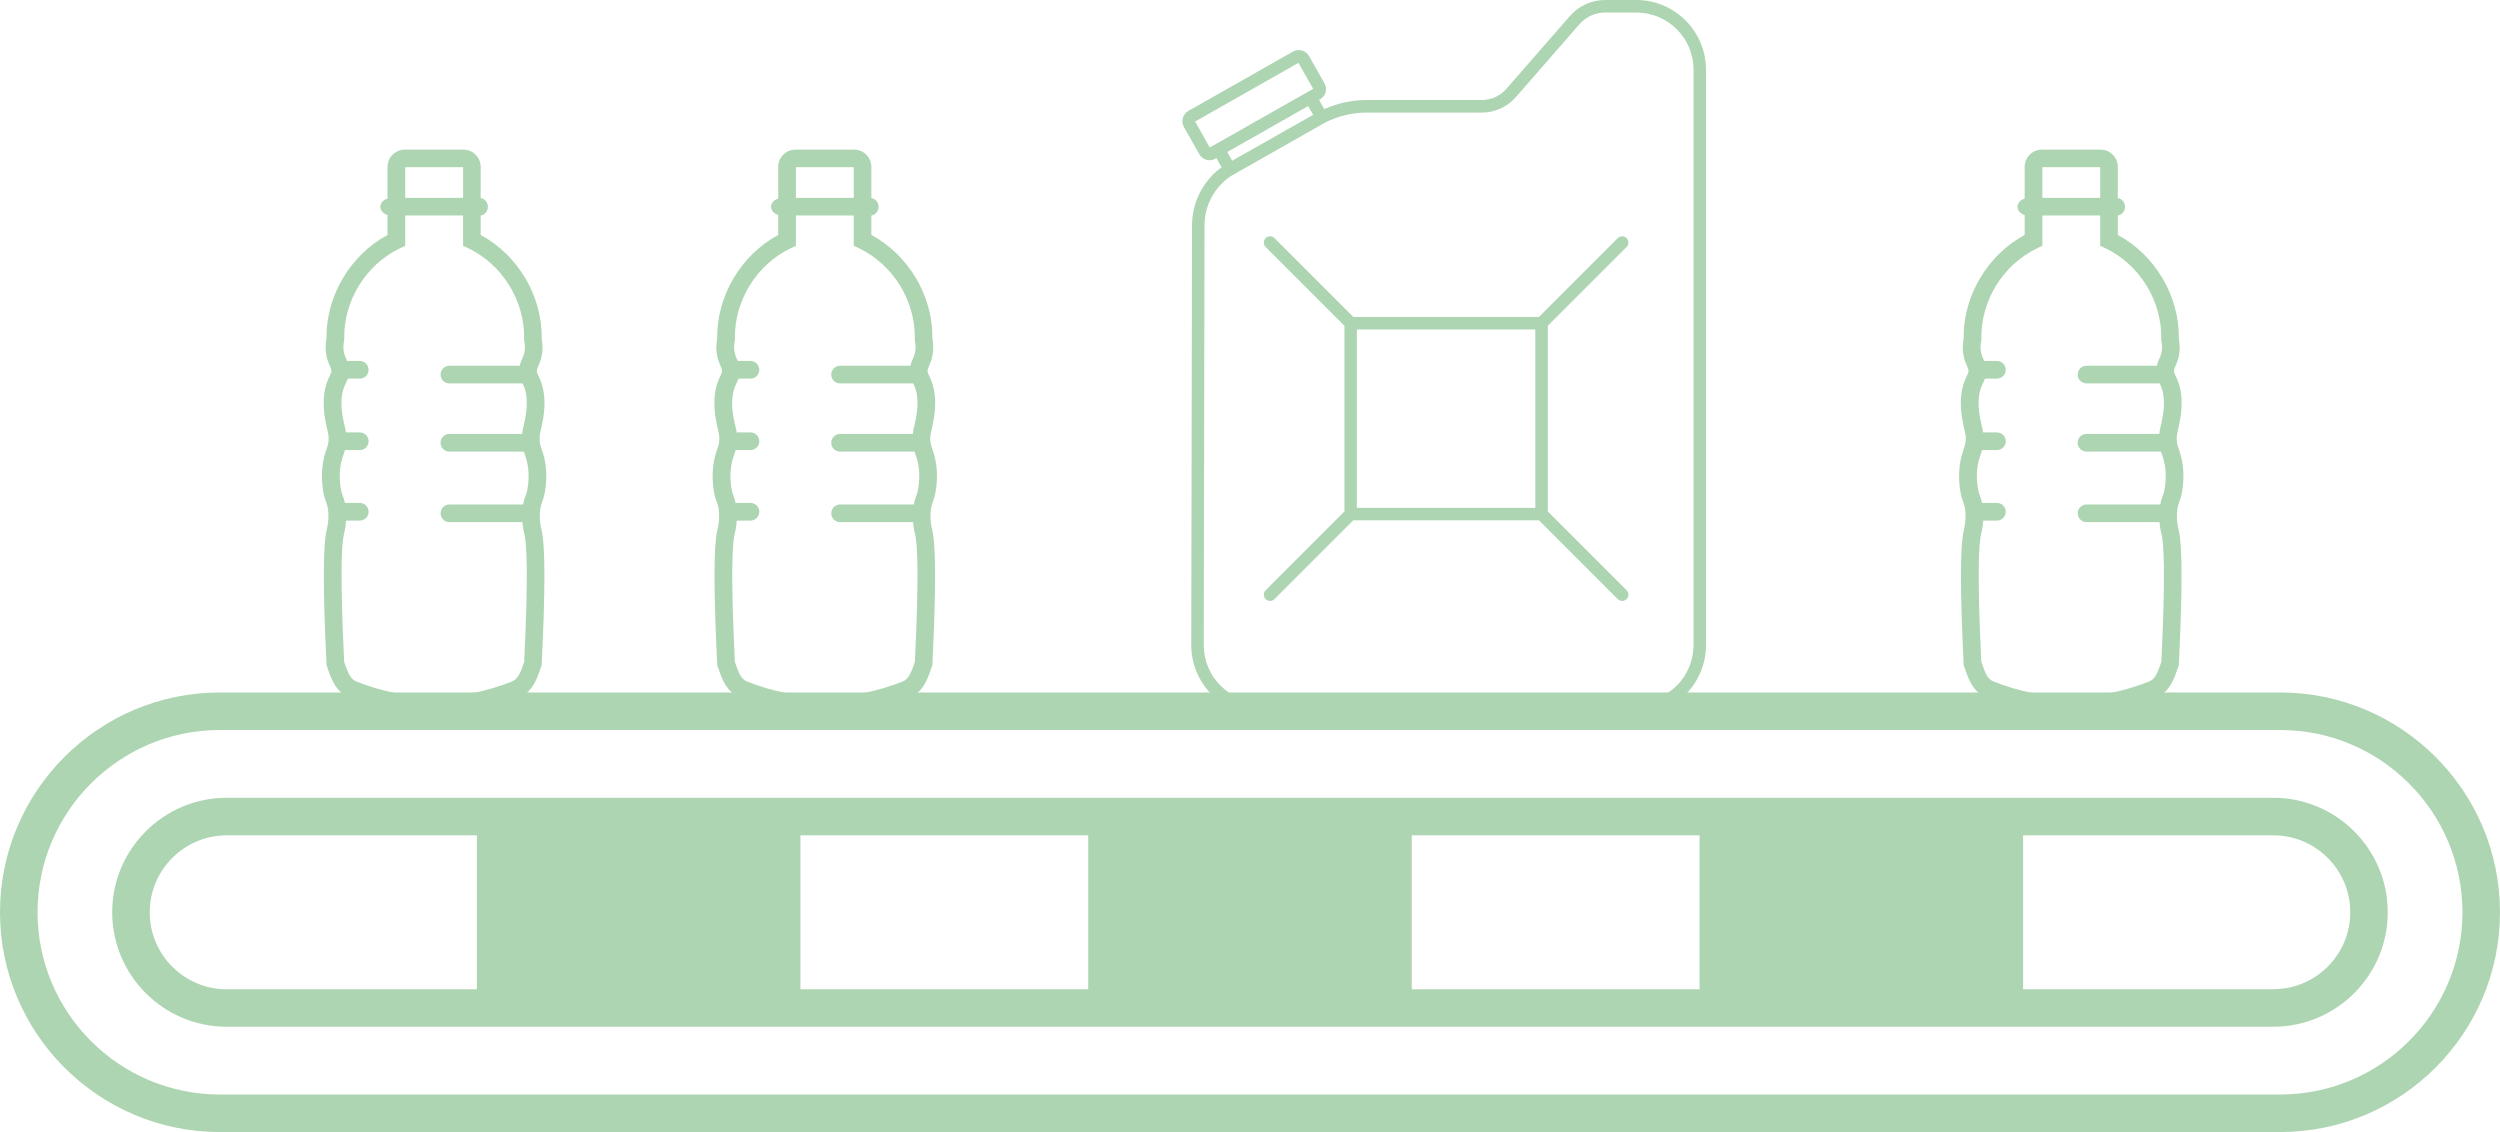 <?xml version="1.0" encoding="UTF-8"?><svg id="a" xmlns="http://www.w3.org/2000/svg" viewBox="0 0 599.2 271.33"><defs><style>.b{fill:#aed5b2;}</style></defs><path class="b" d="M129.92,120.35c.22-.6,.5-1.34,.72-2.67,.69-4.21,.05-7.45-.61-9.43-.06-.19-.13-.37-.19-.55-.24-.69-.44-1.24-.5-2.09-.07-1.04,.11-1.8,.28-2.53l.06-.26c.47-2.03,1.58-6.79,.04-11.18-.24-.67-.48-1.19-.68-1.6-.34-.71-.39-.85-.36-1.22,.03-.36,.13-.61,.36-1.13,.23-.53,.52-1.18,.74-2.11,.33-1.41,.35-2.89,.06-4.39,.15-10.22-5.66-20.04-14.63-24.88v-4.66c.97-.14,1.72-1.01,1.72-2.09s-.75-1.95-1.72-2.09v-7.46c0-2.29-1.86-4.15-4.15-4.15h-14.03c-2.29,0-4.15,1.86-4.15,4.15v7.58c-1,.31-1.72,1.07-1.72,1.97s.71,1.66,1.72,1.97v4.78c-8.96,4.85-14.77,14.65-14.63,24.88-.29,1.51-.27,2.98,.06,4.39,.22,.93,.51,1.58,.74,2.11,.23,.52,.34,.77,.36,1.13,.03,.37-.02,.51-.36,1.22-.2,.41-.44,.93-.68,1.6-1.54,4.4-.44,9.15,.04,11.18l.06,.26c.17,.73,.36,1.49,.28,2.53-.06,.85-.25,1.4-.5,2.09-.06,.18-.13,.37-.19,.55-.65,1.98-1.29,5.22-.61,9.43,.22,1.33,.49,2.07,.72,2.67,.2,.54,.35,.93,.46,1.85,.27,2.31-.16,4.12-.32,4.8l-.03,.13c-.88,3.78-.89,14.26-.02,32.03l.02,.35,.13,.33c.1,.26,.2,.55,.31,.87,.68,1.96,1.82,5.25,5.13,6.57,6.43,2.55,13.18,3.93,20.12,4.09h.21c6.88-.17,13.63-1.54,20.07-4.09,3.32-1.31,4.45-4.6,5.13-6.57,.11-.32,.21-.61,.31-.87l.13-.33,.02-.35c.87-17.77,.86-28.25-.02-32.03l-.03-.13c-.16-.68-.6-2.49-.32-4.8,.11-.92,.25-1.31,.46-1.85Zm-18.93-80.27v7.35h-13.86v-7.35h13.86Zm15.47,76.93c-.15,.92-.31,1.36-.5,1.87-.19,.52-.41,1.1-.57,2.03h-17.67c-1.17,0-2.12,.95-2.12,2.12s.95,2.12,2.12,2.12h17.49c.11,1.37,.35,2.39,.47,2.85l.03,.11c.53,2.29,.95,9.45-.07,30.53-.08,.22-.16,.45-.25,.7-.67,1.93-1.29,3.46-2.69,4.01-5.97,2.36-12.23,3.64-18.56,3.79h-.1c-6.38-.15-12.64-1.43-18.61-3.79-1.4-.55-2.02-2.08-2.69-4.01-.09-.25-.17-.48-.25-.7-1.02-21.08-.6-28.24-.07-30.53l.03-.11c.12-.5,.4-1.66,.49-3.22h3.29c1.17,0,2.12-.95,2.12-2.12s-.95-2.12-2.12-2.12h-3.56c-.15-.72-.33-1.21-.5-1.66-.19-.51-.35-.95-.5-1.87-.55-3.36-.06-5.89,.45-7.42,.05-.16,.11-.32,.16-.48,.13-.36,.27-.77,.39-1.23h3.56c1.17,0,2.12-.95,2.12-2.12s-.95-2.12-2.12-2.12h-3.31c-.08-.6-.21-1.11-.31-1.55l-.06-.24c-.39-1.67-1.3-5.59-.16-8.83,.16-.46,.34-.82,.5-1.18,.16-.34,.33-.69,.47-1.09h2.87c1.16,0,2.11-.94,2.11-2.11v-.02c0-1.16-.94-2.11-2.11-2.11h-3.05c-.08-.2-.16-.39-.24-.57-.19-.44-.36-.81-.48-1.35-.2-.88-.2-1.82,0-2.81l.05-.25v-.29c-.21-9.1,5.19-17.85,13.41-21.76l1.21-.57v-7.27h13.86v7.27l1.21,.57c8.22,3.92,13.61,12.66,13.42,21.71v.34l.04,.25c.21,.98,.21,1.93,0,2.81-.12,.53-.29,.91-.48,1.35-.22,.49-.46,1.03-.6,1.72h-16.87c-1.17,0-2.12,.95-2.12,2.12s.95,2.12,2.12,2.12h17.54c.16,.34,.32,.69,.47,1.11,1.13,3.24,.22,7.15-.16,8.83l-.06,.24c-.12,.52-.27,1.15-.35,1.92h-17.44c-1.17,0-2.12,.95-2.12,2.12s.95,2.12,2.12,2.12h17.85c.1,.31,.2,.6,.29,.86,.06,.16,.11,.32,.16,.48,.51,1.53,.99,4.06,.45,7.42Z"/><path class="b" d="M223.56,120.35c.22-.6,.5-1.34,.72-2.67,.69-4.21,.05-7.45-.61-9.43-.06-.19-.13-.37-.19-.55-.24-.69-.44-1.24-.5-2.09-.07-1.04,.11-1.8,.28-2.53l.06-.26c.47-2.03,1.58-6.79,.04-11.18-.24-.67-.48-1.19-.68-1.6-.34-.71-.39-.85-.36-1.22,.03-.36,.13-.61,.36-1.13,.23-.53,.52-1.18,.74-2.11,.33-1.41,.35-2.89,.06-4.39,.15-10.22-5.66-20.04-14.63-24.88v-4.66c.97-.14,1.72-1.01,1.72-2.09s-.75-1.95-1.72-2.09v-7.46c0-2.29-1.86-4.15-4.15-4.15h-14.03c-2.29,0-4.15,1.86-4.15,4.15v7.58c-1,.31-1.72,1.07-1.72,1.97s.71,1.66,1.72,1.97v4.78c-8.96,4.85-14.77,14.65-14.63,24.88-.29,1.51-.27,2.98,.06,4.39,.22,.93,.51,1.58,.74,2.11,.23,.52,.34,.77,.36,1.13,.03,.37-.02,.51-.36,1.22-.2,.41-.44,.93-.68,1.6-1.54,4.4-.44,9.15,.04,11.18l.06,.26c.17,.73,.36,1.49,.28,2.53-.06,.85-.25,1.4-.5,2.09-.06,.18-.13,.37-.19,.55-.65,1.98-1.29,5.22-.61,9.43,.22,1.33,.49,2.07,.72,2.67,.2,.54,.35,.93,.46,1.85,.27,2.31-.16,4.12-.32,4.8l-.03,.13c-.88,3.78-.89,14.26-.02,32.03l.02,.35,.13,.33c.1,.26,.2,.55,.31,.87,.68,1.96,1.82,5.25,5.13,6.57,6.43,2.55,13.18,3.93,20.12,4.09h.21c6.88-.17,13.63-1.54,20.07-4.09,3.32-1.31,4.45-4.6,5.13-6.57,.11-.32,.21-.61,.31-.87l.13-.33,.02-.35c.87-17.77,.86-28.25-.02-32.03l-.03-.13c-.16-.68-.6-2.49-.32-4.8,.11-.92,.25-1.31,.46-1.85Zm-18.93-80.27v7.35h-13.86v-7.35h13.86Zm15.47,76.93c-.15,.92-.31,1.36-.5,1.87-.19,.52-.41,1.1-.57,2.03h-17.67c-1.17,0-2.12,.95-2.12,2.12s.95,2.12,2.12,2.12h17.49c.11,1.37,.35,2.39,.47,2.85l.03,.11c.53,2.29,.95,9.45-.07,30.53-.08,.22-.16,.45-.25,.7-.67,1.93-1.29,3.46-2.69,4.01-5.97,2.36-12.23,3.64-18.56,3.79h-.1c-6.38-.15-12.64-1.43-18.61-3.79-1.4-.55-2.02-2.08-2.69-4.01-.09-.25-.17-.48-.25-.7-1.02-21.08-.6-28.24-.07-30.53l.03-.11c.12-.5,.4-1.66,.49-3.22h3.29c1.17,0,2.12-.95,2.12-2.12s-.95-2.12-2.12-2.12h-3.56c-.15-.72-.33-1.21-.5-1.66-.19-.51-.35-.95-.5-1.87-.55-3.36-.06-5.89,.45-7.42,.05-.16,.11-.32,.16-.48,.13-.36,.27-.77,.39-1.23h3.56c1.17,0,2.12-.95,2.12-2.12s-.95-2.12-2.12-2.12h-3.31c-.08-.6-.21-1.11-.31-1.55l-.06-.24c-.39-1.67-1.3-5.59-.16-8.83,.16-.46,.34-.82,.5-1.18,.16-.34,.33-.69,.47-1.09h2.87c1.16,0,2.11-.94,2.11-2.11v-.02c0-1.16-.94-2.11-2.11-2.11h-3.05c-.08-.2-.16-.39-.24-.57-.19-.44-.36-.81-.48-1.35-.2-.88-.2-1.82,0-2.81l.05-.25v-.29c-.21-9.1,5.19-17.85,13.41-21.76l1.21-.57v-7.27h13.86v7.27l1.21,.57c8.22,3.92,13.61,12.66,13.42,21.71v.34l.04,.25c.21,.98,.21,1.93,0,2.81-.12,.53-.29,.91-.48,1.35-.22,.49-.46,1.03-.6,1.72h-16.87c-1.17,0-2.12,.95-2.12,2.12s.95,2.12,2.12,2.12h17.54c.16,.34,.32,.69,.47,1.11,1.13,3.24,.22,7.15-.16,8.83l-.06,.24c-.12,.52-.27,1.15-.35,1.92h-17.44c-1.17,0-2.12,.95-2.12,2.12s.95,2.12,2.12,2.12h17.85c.1,.31,.2,.6,.29,.86,.06,.16,.11,.32,.16,.48,.51,1.53,.99,4.06,.45,7.42Z"/><path class="b" d="M522.31,120.35c.22-.6,.5-1.34,.72-2.67,.69-4.21,.05-7.45-.61-9.43-.06-.19-.13-.37-.19-.55-.24-.69-.44-1.24-.5-2.09-.07-1.04,.11-1.8,.28-2.53l.06-.26c.47-2.03,1.58-6.79,.04-11.18-.24-.67-.48-1.19-.68-1.6-.34-.71-.39-.85-.36-1.22,.03-.36,.13-.61,.36-1.13,.23-.53,.52-1.18,.74-2.11,.33-1.41,.35-2.89,.06-4.39,.15-10.22-5.66-20.04-14.63-24.88v-4.66c.97-.14,1.72-1.01,1.72-2.09s-.75-1.95-1.72-2.09v-7.46c0-2.29-1.86-4.15-4.15-4.15h-14.03c-2.29,0-4.15,1.86-4.15,4.15v7.58c-1,.31-1.72,1.07-1.72,1.97s.71,1.66,1.72,1.97v4.78c-8.96,4.85-14.77,14.65-14.63,24.88-.29,1.51-.27,2.98,.06,4.39,.22,.93,.51,1.58,.74,2.11,.23,.52,.34,.77,.36,1.13,.03,.37-.02,.51-.36,1.22-.2,.41-.44,.93-.68,1.6-1.54,4.4-.44,9.15,.04,11.18l.06,.26c.17,.73,.36,1.49,.28,2.53-.06,.85-.25,1.4-.5,2.09-.06,.18-.13,.37-.19,.55-.65,1.98-1.29,5.22-.61,9.43,.22,1.33,.49,2.07,.72,2.67,.2,.54,.35,.93,.46,1.85,.27,2.31-.16,4.12-.32,4.8l-.03,.13c-.88,3.78-.89,14.26-.02,32.03l.02,.35,.13,.33c.1,.26,.2,.55,.31,.87,.68,1.96,1.82,5.25,5.13,6.57,6.43,2.55,13.18,3.93,20.12,4.09h.21c6.88-.17,13.63-1.54,20.07-4.09,3.32-1.31,4.45-4.6,5.13-6.57,.11-.32,.21-.61,.31-.87l.13-.33,.02-.35c.87-17.77,.86-28.25-.02-32.03l-.03-.13c-.16-.68-.6-2.49-.32-4.8,.11-.92,.25-1.31,.46-1.85Zm-18.93-80.27v7.35h-13.86v-7.35h13.86Zm15.47,76.93c-.15,.92-.31,1.36-.5,1.87-.19,.52-.41,1.1-.57,2.03h-17.67c-1.17,0-2.12,.95-2.12,2.12s.95,2.12,2.12,2.12h17.49c.11,1.37,.35,2.39,.47,2.85l.03,.11c.53,2.29,.95,9.45-.07,30.53-.08,.22-.16,.45-.25,.7-.67,1.93-1.29,3.46-2.69,4.01-5.97,2.36-12.23,3.64-18.56,3.79h-.1c-6.38-.15-12.64-1.43-18.61-3.79-1.4-.55-2.02-2.08-2.69-4.01-.09-.25-.17-.48-.25-.7-1.02-21.08-.6-28.24-.07-30.53l.03-.11c.12-.5,.4-1.66,.49-3.22h3.29c1.17,0,2.12-.95,2.12-2.12s-.95-2.12-2.12-2.12h-3.56c-.15-.72-.33-1.21-.5-1.66-.19-.51-.35-.95-.5-1.87-.55-3.36-.06-5.89,.45-7.42,.05-.16,.11-.32,.16-.48,.13-.36,.27-.77,.39-1.23h3.56c1.17,0,2.12-.95,2.12-2.12s-.95-2.12-2.12-2.12h-3.31c-.08-.6-.21-1.11-.31-1.55l-.06-.24c-.39-1.67-1.3-5.59-.16-8.83,.16-.46,.34-.82,.5-1.18,.16-.34,.33-.69,.47-1.09h2.87c1.16,0,2.11-.94,2.11-2.11v-.02c0-1.16-.94-2.11-2.11-2.11h-3.05c-.08-.2-.16-.39-.24-.57-.19-.44-.36-.81-.48-1.35-.2-.88-.2-1.82,0-2.81l.05-.25v-.29c-.21-9.1,5.19-17.85,13.41-21.76l1.21-.57v-7.27h13.86v7.27l1.21,.57c8.22,3.92,13.61,12.66,13.42,21.71v.34l.04,.25c.21,.98,.21,1.93,0,2.81-.12,.53-.29,.91-.48,1.35-.22,.49-.46,1.03-.6,1.72h-16.87c-1.17,0-2.12,.95-2.12,2.12s.95,2.12,2.12,2.12h17.54c.16,.34,.32,.69,.47,1.11,1.13,3.24,.22,7.15-.16,8.83l-.06,.24c-.12,.52-.27,1.15-.35,1.92h-17.44c-1.17,0-2.12,.95-2.12,2.12s.95,2.12,2.12,2.12h17.85c.1,.31,.2,.6,.29,.86,.06,.16,.11,.32,.16,.48,.51,1.53,.99,4.06,.45,7.42Z"/><g><path class="b" d="M392.19,0h-7.48c-3.23,0-6.31,1.4-8.43,3.83l-15.26,17.49c-1.47,1.69-3.6,2.65-5.84,2.65h-27.63c-3.5,0-6.97,.76-10.15,2.18l-1.25-2.21,.24-.14c.65-.37,1.12-.97,1.32-1.7,.2-.73,.11-1.49-.26-2.14l-3.71-6.54c-.37-.65-.97-1.12-1.7-1.32-.72-.2-1.48-.11-2.14,.26l-25.09,14.24c-1.35,.77-1.82,2.49-1.06,3.84l3.71,6.54c.37,.65,.97,1.12,1.7,1.32,.25,.07,.5,.1,.76,.1,.48,0,.95-.12,1.38-.37l.24-.14,1.24,2.19c-4.4,3.22-7.07,8.38-7.08,13.9l-.18,100.66c0,9.21,7.49,16.7,16.7,16.7h89.97c9.21,0,16.7-7.49,16.7-16.7V16.7c0-9.21-7.49-16.7-16.7-16.7Zm-102.22,35.35l-3.53-6.22,24.77-14.06,3.53,6.22-12.39,7.03-12.31,6.98h0l-.08,.05Zm13.87-4.42l9.7-5.5,1.19,2.1-19.41,10.99-1.18-2.08,9.7-5.5Zm102.05,123.73c0,7.55-6.15,13.7-13.7,13.7h-89.97c-7.55,0-13.7-6.15-13.7-13.7l.18-100.66c0-4.72,2.37-9.12,6.23-11.75l22.74-12.9c3.06-1.55,6.46-2.37,9.9-2.37h27.63c3.1,0,6.06-1.34,8.1-3.68l15.26-17.49c1.56-1.78,3.81-2.81,6.17-2.81h7.48c7.55,0,13.7,6.15,13.7,13.7V154.66Z"/><path class="b" d="M389.86,59.2c.59-.59,.59-1.53,0-2.12s-1.53-.59-2.12,0l-18.88,18.88h-44.51l-18.88-18.88c-.59-.59-1.53-.59-2.12,0s-.59,1.53,0,2.12l18.88,18.88v44.51l-18.88,18.88c-.59,.59-.59,1.53,0,2.12s1.53,.59,2.12,0l18.88-18.88h44.51l18.88,18.88c.59,.59,1.53,.59,2.12,0s.59-1.53,0-2.12l-18.88-18.88v-44.51l18.88-18.88Zm-21.88,21.88v40.64h-42.76v-42.76h42.76v2.12Z"/></g><g><path class="b" d="M546.52,165.97H52.68c-29.05,0-52.68,23.63-52.68,52.68s23.63,52.68,52.68,52.68h493.84c29.05,0,52.68-23.63,52.68-52.68s-23.63-52.68-52.68-52.68Zm0,96.36H52.68c-24.08,0-43.68-19.59-43.68-43.68s19.59-43.68,43.68-43.68h493.84c24.08,0,43.68,19.59,43.68,43.68s-19.59,43.68-43.68,43.68Z"/><path class="b" d="M544.87,191.21H54.33c-15.13,0-27.44,12.31-27.44,27.44s12.31,27.44,27.44,27.44h490.53c15.13,0,27.44-12.31,27.44-27.44s-12.31-27.44-27.44-27.44Zm-206.5,9h68.98v36.89h-68.98v-36.89Zm-77.54,36.89h-68.98v-36.89h68.98v36.89Zm-224.94-18.44c0-10.17,8.27-18.44,18.44-18.44h59.97v36.89H54.33c-10.17,0-18.44-8.27-18.44-18.44Zm508.98,18.44h-59.97v-36.89h59.97c10.17,0,18.44,8.27,18.44,18.44s-8.27,18.44-18.44,18.44Z"/></g></svg>